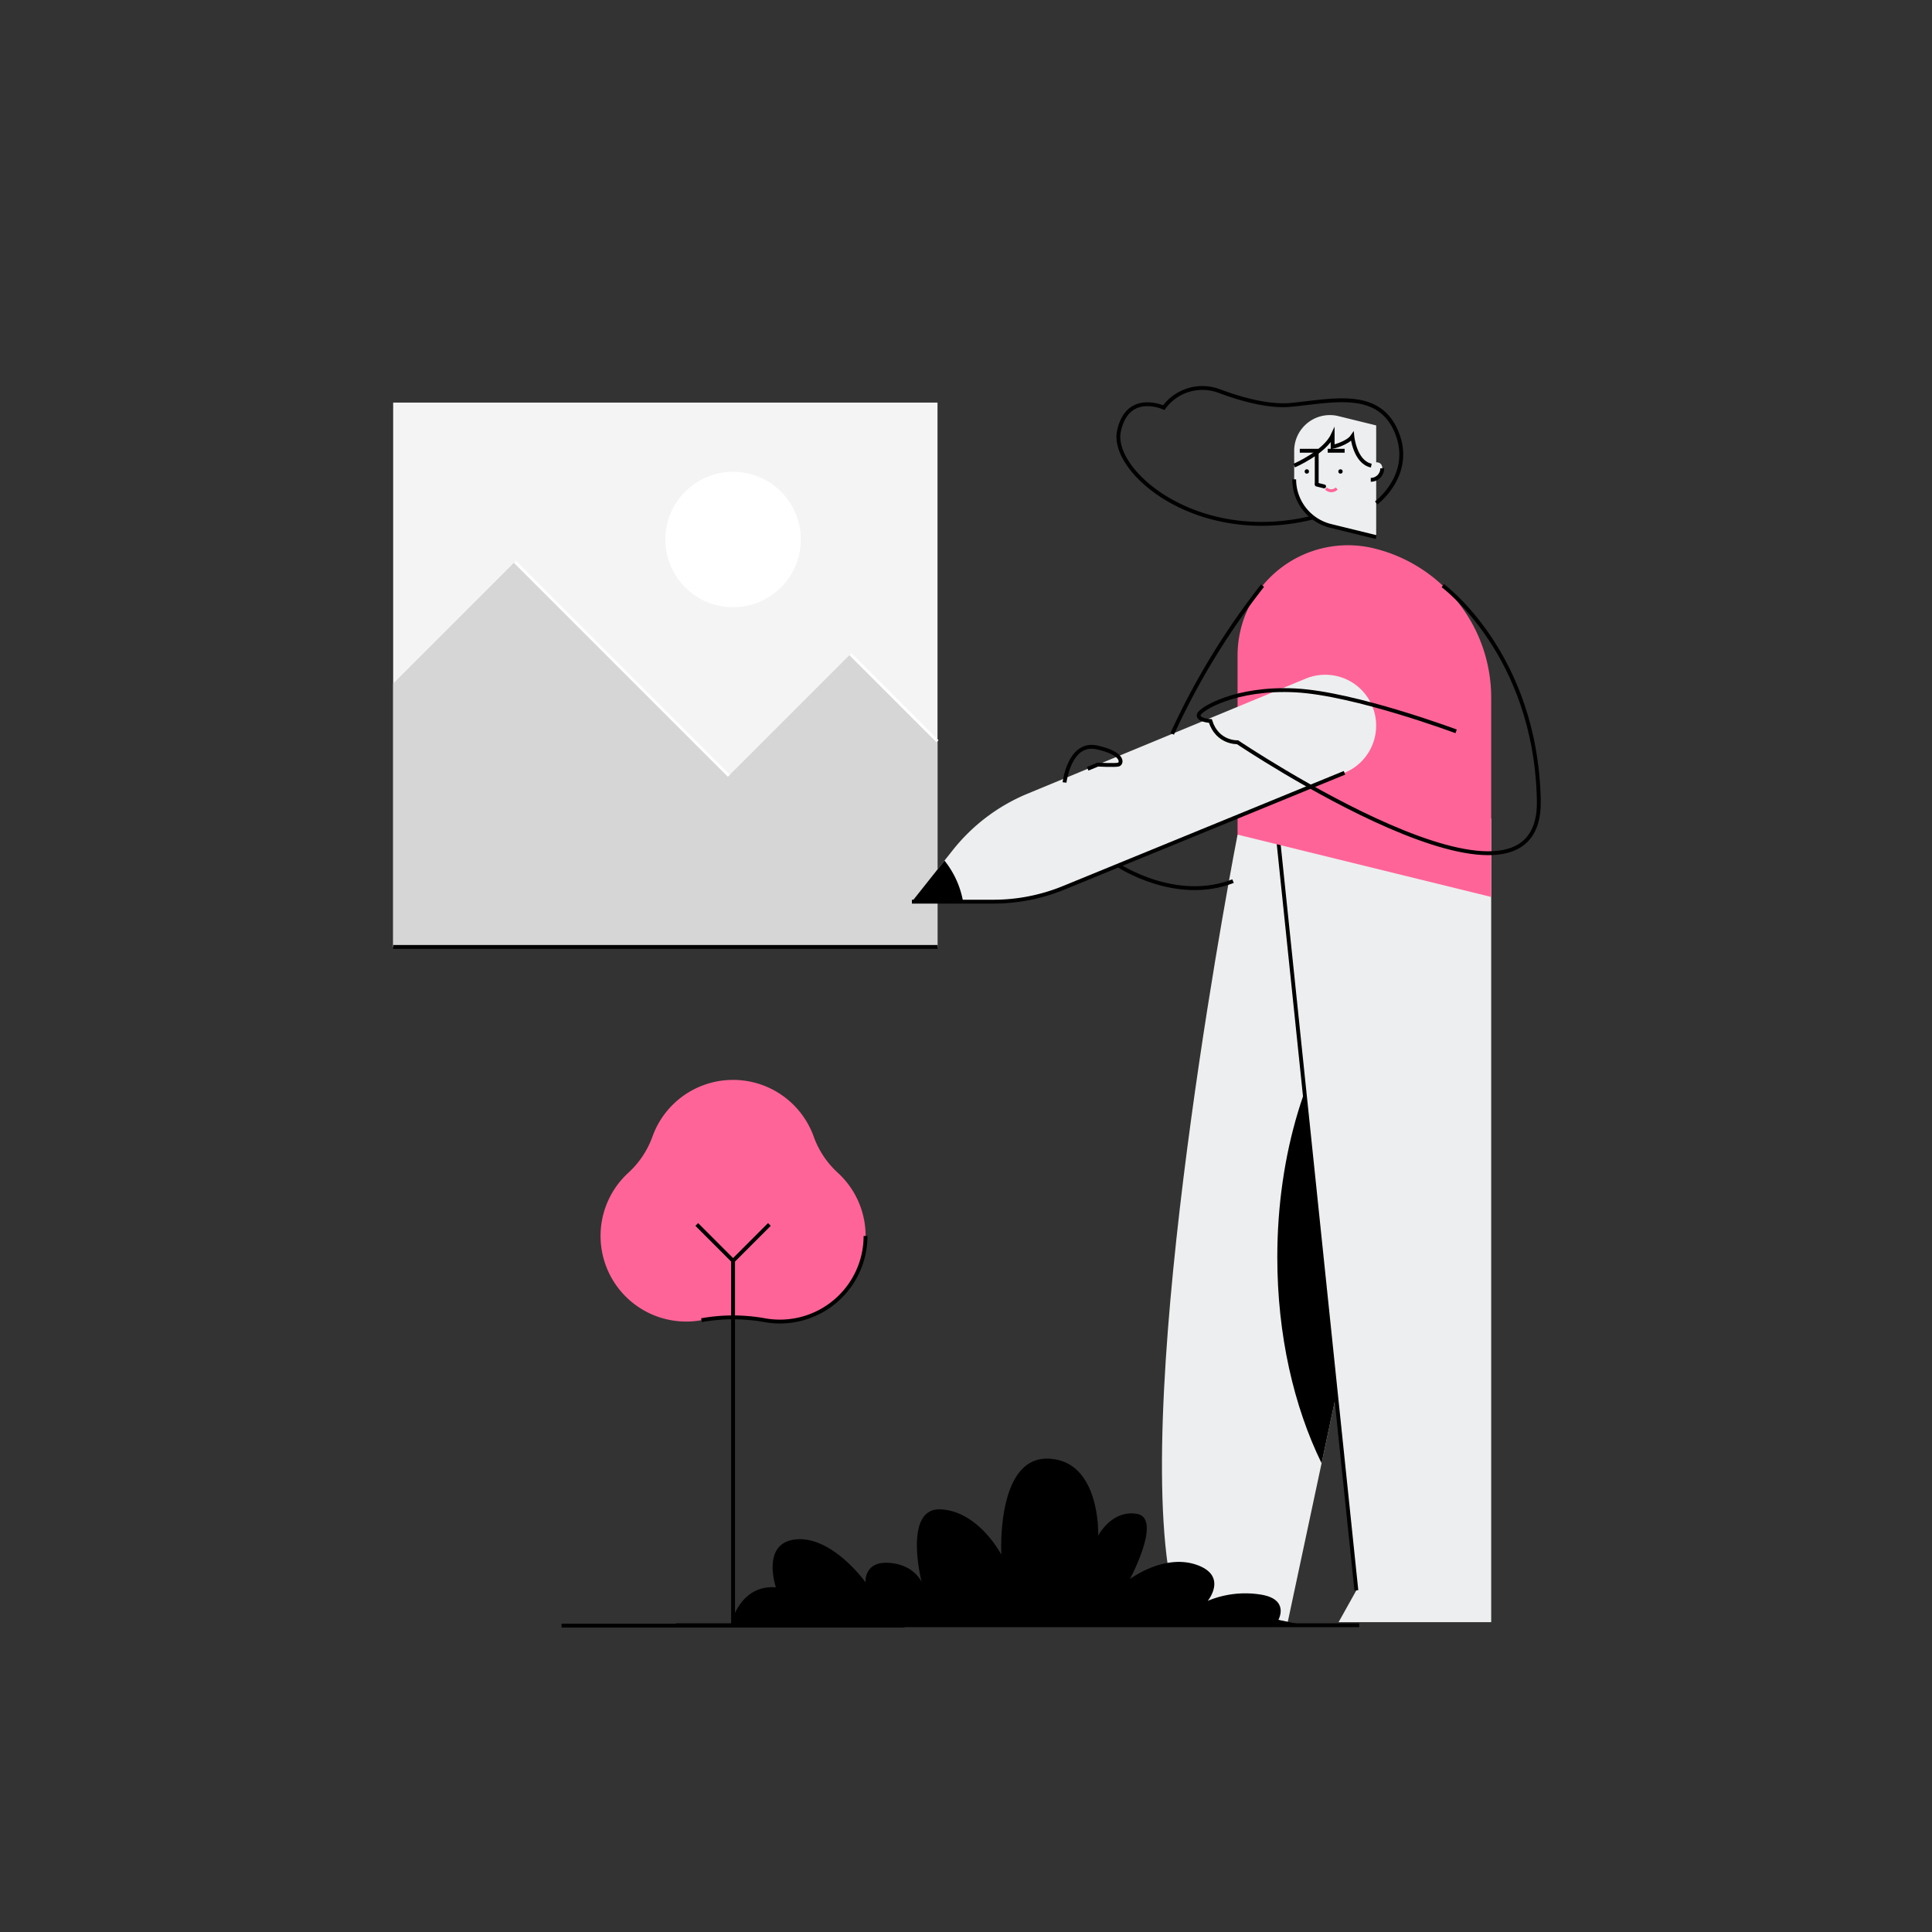 <svg viewBox="0 0 1000 1000" xmlns="http://www.w3.org/2000/svg"><rect x="0" y="0" width="1000" height="1000" fill="#333333" stroke="none"/><path d="m203.5 208.38h281.75v281.75h-281.75z" fill="#f4f4f4"/><path d="m485.25 383.67-45.08-45.08-62.92 62.92-110.72-110.71-63.03 63.03v136.3h281.75z" fill="#d6d6d6"/><g fill="none" stroke-miterlimit="10"><path d="m485.25 383.67-45.08-45.08" stroke="#fff" stroke-width="1.5"/><path d="m377.25 401.51-110.72-110.71" stroke="#fff" stroke-width="1.5"/><path d="m203.5 490.13h281.75" stroke="#000" stroke-width="2"/></g><circle cx="379.44" cy="279.25" fill="#fff" r="35.06"/><path d="m689 432h-48.44s-52.07 266.58-36.07 378.58l-17.68 11.35 79.71 17.7 47.56-223.18z" fill="#edeeef"/><path d="m661.13 650.77c0 40.24 8.57 77.26 22.92 106.59l30-140.9-13.5-99.33c-24.04 31.61-39.42 79.74-39.42 133.64z"/><path d="m661.13 430.05 110.71-6.42v120.01 296h-78.99l9.2-16.48z" fill="#edeeef"/><path d="m702.05 823.16-40.92-393.12" fill="none" stroke="#000" stroke-miterlimit="10" stroke-width="2"/><path d="m669.87 233.31v14.79a24.84 24.84 0 0 0 18.91 24.12l23.53 5.78v-57.81l-19.57-4.81a18.47 18.47 0 0 0 -22.87 17.93z" fill="#edeeef"/><path d="m669.87 248.1a24.84 24.84 0 0 0 18.91 24.12l23.53 5.78" fill="none" stroke="#000" stroke-miterlimit="10" stroke-width="2"/><circle cx="693.84" cy="244.03" r="1.13"/><circle cx="676.41" cy="244.03" r="1.13"/><path d="m681.53 250.8v-17.49h-8.76" fill="none" stroke="#000" stroke-miterlimit="10" stroke-width="2"/><path d="m695.98 233.31h-8.76" fill="none" stroke="#000" stroke-miterlimit="10" stroke-width="2"/><path d="m709.51 242.27v6.08a5.93 5.93 0 0 0 5.93-5.94c0-.18 0-.36 0-.54-.35-3.68-5.93-3.29-5.93.4z" fill="#edeeef"/><g fill="none" stroke-miterlimit="10"><path d="m709.51 248.35a5.93 5.93 0 0 0 5.93-5.94" stroke="#000" stroke-width="2"/><path d="m686.32 252.84a3.91 3.91 0 0 0 5.55 0" stroke="#ff6498" stroke-width="1.5"/><g stroke="#000" stroke-width="2"><path d="m681.53 250.81 3.83.95" stroke-linecap="round"/><path d="m669.87 241s15.7-6.8 19.9-15.7v6s7.7-1.8 10.2-5.4c0 0 1.32 13.3 9.81 15.1"/><path d="m712.31 260.32s19.86-14.73 10.46-36.93-33.4-15.8-55-13.8c-11.38 1-25.7-3.06-36.7-7.18a24.7 24.7 0 0 0 -28.7 8.58s-18.8-8.6-23.2 12.2 40.53 59.5 100.46 44.65"/></g></g><path d="m640.56 339.34v92.66l131.28 32.26v-103.19a79.5 79.5 0 0 0 -60.52-77.2 57.13 57.13 0 0 0 -70.76 55.47z" fill="#ff6498"/><path d="m675.85 351.26-144 59.55a96.49 96.49 0 0 0 -38.63 29.13l-21.22 26.76h42.13a96.19 96.19 0 0 0 36.43-7.17l145.35-59.53a26.37 26.37 0 0 0 10.33-41.22 26.37 26.37 0 0 0 -30.39-7.52z" fill="#edeeef"/><path d="m472 466.7h42.13a96.19 96.19 0 0 0 36.43-7.17l145.35-59.53" fill="none" stroke="#000" stroke-miterlimit="10" stroke-width="2"/><path d="m746.77 303.13s48.12 35.06 49.72 111.06-155.93-30-155.93-30-10.47.49-14.07-11c0 0-6.8-.39-6-3.31s19.2-14.13 50-12.53 83.2 21.2 83.2 21.2" fill="none" stroke="#000" stroke-miterlimit="10" stroke-width="2"/><path d="m472 466.7h26.5a47.09 47.09 0 0 0 -9.63-21.25z"/><g fill="none" stroke="#000" stroke-miterlimit="10" stroke-width="2"><path d="m653.49 303.13a381 381 0 0 0 -46.77 76.72"/><path d="m578.87 447.92s29.68 19.73 59.35 8.15"/><path d="m551 405s2.5-21.31 16.8-18.14 13 8.48 11 8.91-10.6 0-10.6 0l-5.2 2.16"/><path d="m349.94 841.21h353.57"/></g><path d="m661.69 838.43s6.09-10.78-9.37-13.12a50.6 50.6 0 0 0 -27.18 3.28s10.77-13.12-6.1-18.75-34.21 7.5-34.21 7.5 16.88-31.4 3.75-33.74-20.15 11.25-20.15 11.25 1.41-38.85-25.77-39.85-24.37 49.68-24.37 49.68-11.72-22.5-31.4-23.43-9.84 37.68-9.84 37.68-3.75-9.1-16.87-10-12.18 10.07-12.18 10.07-16.88-23.66-35.62-22.25-10.78 24.84-10.78 24.84c-19.21-1.41-23.43 19.65-23.43 19.65h297.11z"/><path d="m433.56 606.94a46.73 46.73 0 0 1 -12.43-18.75 44.34 44.34 0 0 0 -83.38 0 46.83 46.83 0 0 1 -12.43 18.75 44.33 44.33 0 0 0 37.75 76.39 92.29 92.29 0 0 1 32.73 0 44.33 44.33 0 0 0 37.76-76.39z" fill="#ff6498"/><g fill="none" stroke="#000" stroke-miterlimit="10" stroke-width="2"><path d="m363.07 683.33a92.29 92.29 0 0 1 32.73 0 44.33 44.33 0 0 0 52.2-43.61"/><path d="m290.67 841.42h177.54"/><path d="m379.44 652.58v188.84"/><path d="m398.24 633.77-18.8 18.81-18.8-18.81"/></g></svg>
